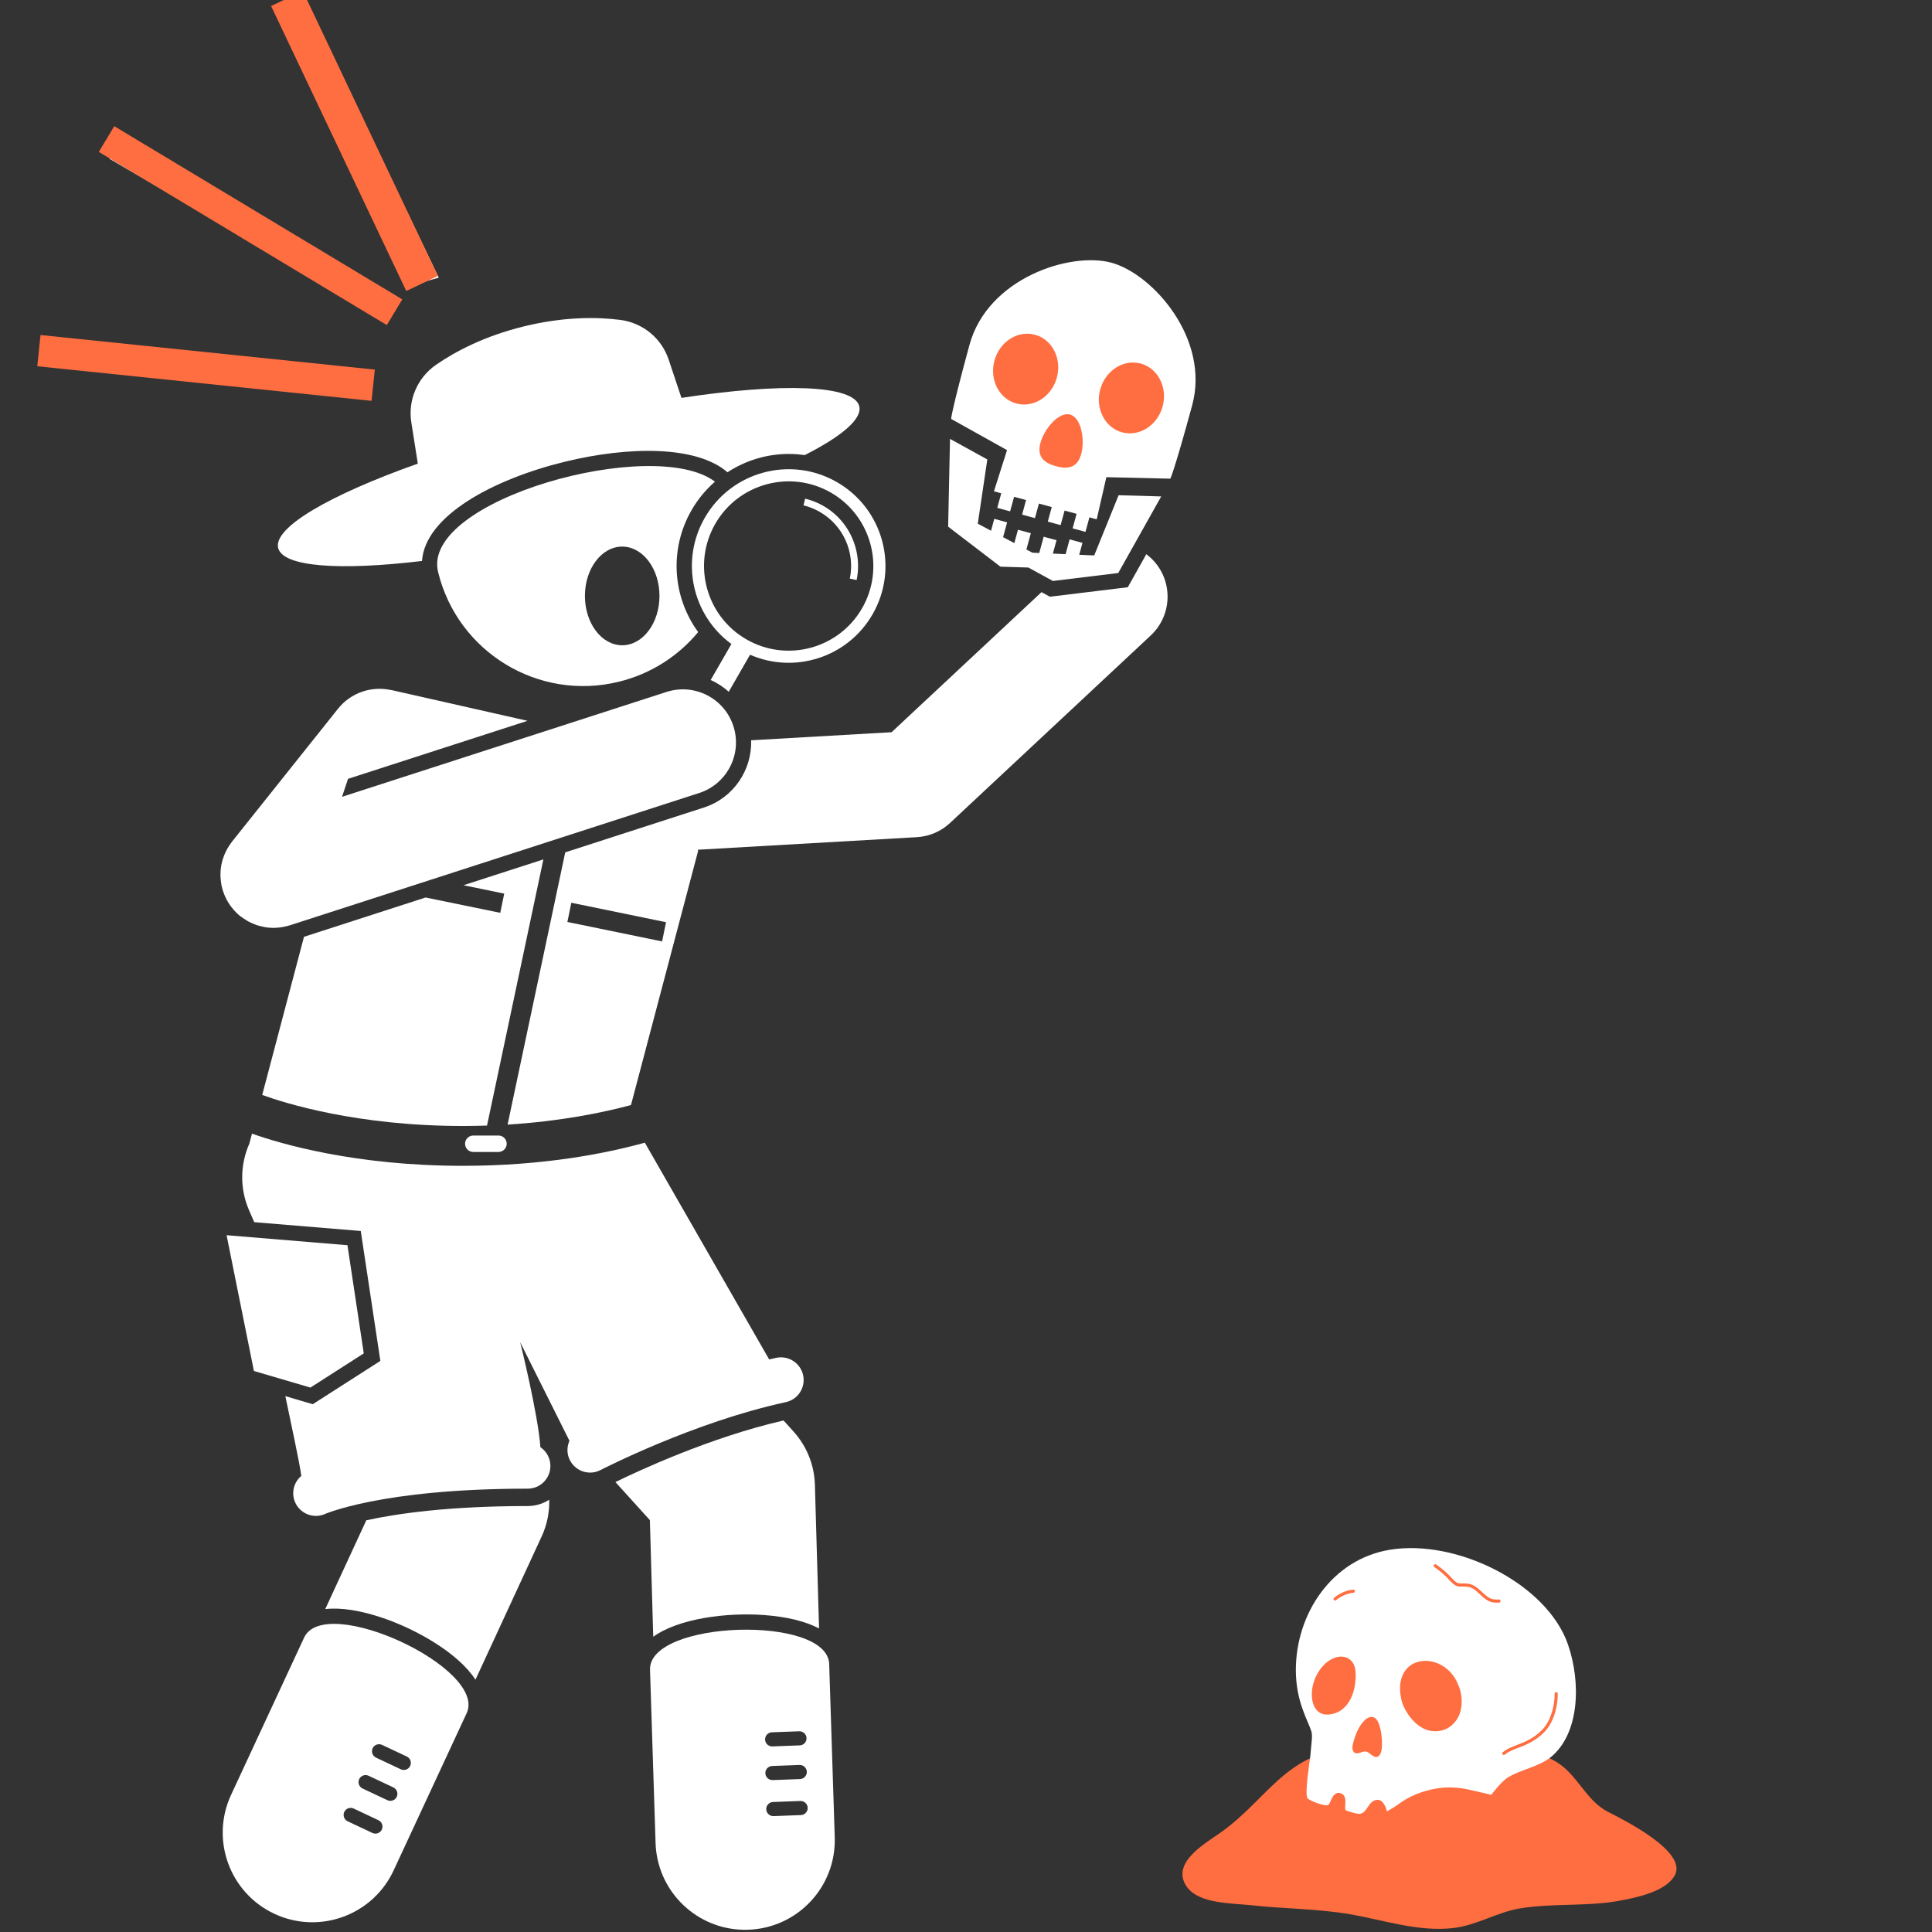<svg xmlns="http://www.w3.org/2000/svg" xmlns:xlink="http://www.w3.org/1999/xlink" width="500" zoomAndPan="magnify" viewBox="0 0 375 375" height="500" preserveAspectRatio="xMidYMid meet" version="1.0"><rect x="0" y="0" width="375" height="375" fill="#333333" stroke="none"/><defs><clipPath id="f11e84b6fe"><path d="M 190.273 58.613 L 227.25 58.613 L 227.25 92.422 L 190.273 92.422 Z M 190.273 58.613 " clip-rule="nonzero"/></clipPath><clipPath id="0c67a551b8"><path d="M 208.699 58.613 C 198.523 58.613 190.273 66.184 190.273 75.52 C 190.273 84.852 198.523 92.422 208.699 92.422 C 218.871 92.422 227.121 84.852 227.121 75.52 C 227.121 66.184 218.871 58.613 208.699 58.613 Z M 208.699 58.613 " clip-rule="nonzero"/></clipPath><clipPath id="985339525a"><path d="M 7.234 65 L 69 65 L 69 75 L 7.234 75 Z M 7.234 65 " clip-rule="nonzero"/></clipPath><clipPath id="777036ba00"><path d="M 52 0 L 86 0 L 86 57 L 52 57 Z M 52 0 " clip-rule="nonzero"/></clipPath><clipPath id="8301bfcb1a"><path d="M 52.621 1.168 L 58.77 -1.75 L 85.016 53.59 L 78.867 56.504 Z M 52.621 1.168 " clip-rule="nonzero"/></clipPath><clipPath id="691eafdf7d"><path d="M 52.621 1.168 L 58.77 -1.75 L 85.008 53.574 L 78.859 56.488 Z M 52.621 1.168 " clip-rule="nonzero"/></clipPath><clipPath id="17b4827f13"><path d="M 19 24 L 79 24 L 79 64 L 19 64 Z M 19 24 " clip-rule="nonzero"/></clipPath><clipPath id="2261b94895"><path d="M 19.18 29.48 L 22.18 24.492 L 78.086 58.113 L 75.086 63.102 Z M 19.18 29.48 " clip-rule="nonzero"/></clipPath><clipPath id="c4b2e66212"><path d="M 19.18 29.48 L 22.18 24.492 L 78.082 58.109 L 75.082 63.098 Z M 19.18 29.48 " clip-rule="nonzero"/></clipPath><clipPath id="3cf5de5a3d"><path d="M 7 65 L 73 65 L 73 78 L 7 78 Z M 7 65 " clip-rule="nonzero"/></clipPath><clipPath id="b219164930"><path d="M 7.238 71.09 L 7.863 65.027 L 72.754 71.738 L 72.125 77.805 Z M 7.238 71.09 " clip-rule="nonzero"/></clipPath><clipPath id="a7ceb718e7"><path d="M 7.238 71.09 L 7.863 65.027 L 72.75 71.738 L 72.121 77.805 Z M 7.238 71.09 " clip-rule="nonzero"/></clipPath></defs><g clip-path="url(#f11e84b6fe)"><g clip-path="url(#0c67a551b8)"><path fill="#ff6e40" d="M 190.273 58.613 L 227.117 58.613 L 227.117 92.422 L 190.273 92.422 Z M 190.273 58.613 " fill-opacity="1" fill-rule="nonzero"/></g></g><path fill="#ffffff" d="M 126.141 295.059 L 126.793 317.695 C 131.75 314.109 141.113 312.965 148.23 313.473 C 152.723 313.797 156.344 314.699 158.977 316.082 L 158.172 288.195 C 158.062 284.363 156.59 280.695 154.016 277.852 L 152.086 275.715 C 137.848 278.973 123.758 285.559 119.453 287.668 Z M 126.141 295.059 " fill-opacity="1" fill-rule="nonzero"/><path fill="#ffffff" d="M 71.098 295.086 L 63.129 312.324 C 66.164 311.984 69.992 312.562 74.453 314.098 C 81.043 316.367 88.984 320.926 92.289 326.023 L 105.145 298.207 C 106.188 295.953 106.664 293.52 106.609 291.09 C 105.402 291.863 103.973 292.324 102.43 292.324 C 87.203 292.324 77.133 293.77 71.098 295.086 Z M 71.098 295.086 " fill-opacity="1" fill-rule="nonzero"/><path fill="#ffffff" d="M 203.785 115.824 L 202.156 114.934 L 173.059 142.121 L 145.797 143.688 C 145.98 149.445 142.375 154.887 136.625 156.742 L 109.711 165.441 L 98.523 218.285 C 108.855 217.641 117.016 215.957 122.473 214.488 L 135.512 165.137 L 135.434 164.934 L 177.965 162.492 C 180.371 162.355 182.652 161.379 184.41 159.73 L 223.355 123.344 C 227.516 119.457 227.734 112.93 223.848 108.773 C 223.43 108.324 222.973 107.93 222.5 107.57 L 218.902 113.984 Z M 128.512 182.73 L 110.129 178.953 L 110.895 175.223 L 129.277 179 Z M 128.512 182.73 " fill-opacity="1" fill-rule="nonzero"/><path fill="#ffffff" d="M 109.66 89.617 C 122.031 86.602 135.184 86.453 141.203 91.664 C 144.688 89.391 148.812 88.109 153.102 88.109 C 154.137 88.109 155.168 88.191 156.188 88.34 C 163.371 84.691 167.383 81.32 166.781 78.859 C 165.762 74.676 151.719 74.273 132.27 77.227 L 129.785 69.789 C 128.395 65.621 124.734 62.641 120.375 62.09 C 115.875 61.516 109.504 61.449 101.754 63.336 C 94.004 65.227 88.383 68.219 84.648 70.797 C 81.031 73.297 79.152 77.625 79.836 81.969 L 81.098 89.988 C 64.043 96.035 53.023 102.383 53.992 106.355 C 54.895 110.051 65.949 110.793 81.91 108.883 C 82.512 100.129 95.691 93.023 109.66 89.617 Z M 109.66 89.617 " fill-opacity="1" fill-rule="nonzero"/><path fill="#ffffff" d="M 135.516 122.684 C 130.559 115.91 129.836 106.652 134.234 99.016 C 135.445 96.906 136.988 95.051 138.773 93.492 C 126.93 84.504 81.621 97.027 85.035 111.031 C 88.828 126.59 104.516 136.129 120.07 132.336 C 126.367 130.801 131.676 127.316 135.516 122.684 Z M 113.531 115.668 C 113.531 110.379 116.77 106.094 120.766 106.094 C 124.762 106.094 128.004 110.379 128.004 115.668 C 128.004 120.957 124.762 125.246 120.766 125.246 C 116.77 125.246 113.531 120.957 113.531 115.668 Z M 113.531 115.668 " fill-opacity="1" fill-rule="nonzero"/><path fill="#ffffff" d="M 164.953 112.309 L 166.273 112.578 C 166.691 110.543 166.641 108.426 166.086 106.359 C 165.148 102.879 162.918 99.977 159.805 98.188 C 158.695 97.547 157.504 97.09 156.273 96.789 L 155.957 98.09 C 157.066 98.363 158.133 98.789 159.129 99.363 C 163.664 101.973 166.004 107.176 164.953 112.309 Z M 164.953 112.309 " fill-opacity="1" fill-rule="nonzero"/><path fill="#ffffff" d="M 143.766 130.238 L 145.582 127.082 C 154.238 130.867 164.543 127.613 169.367 119.234 C 174.539 110.242 171.445 98.758 162.453 93.582 C 153.461 88.406 141.977 91.5 136.801 100.492 C 131.98 108.875 134.34 119.418 141.965 125 L 140.938 126.789 L 138.668 130.727 L 137.941 131.988 C 139.227 132.559 140.406 133.332 141.445 134.27 L 142.289 132.809 Z M 138.836 101.664 C 143.359 93.809 153.426 91.098 161.281 95.617 C 169.137 100.137 171.852 110.207 167.328 118.062 C 162.809 125.918 152.742 128.629 144.887 124.109 C 137.027 119.59 134.316 109.52 138.836 101.664 Z M 138.836 101.664 " fill-opacity="1" fill-rule="nonzero"/><path fill="#ffffff" d="M 89.84 226.285 C 68.945 226.285 54.504 222.023 48.91 220.039 L 48.395 221.984 C 46.641 225.957 46.477 230.617 48.344 234.914 L 49.352 237.223 L 70.023 238.934 L 73.828 264.152 L 60.711 272.555 L 55.387 270.988 C 56.766 277.695 58.008 283.199 58.488 286.469 C 57.141 287.602 56.547 289.477 57.148 291.246 C 57.77 293.078 59.484 294.234 61.32 294.234 C 61.785 294.234 62.262 294.16 62.727 294.004 C 62.887 293.949 73.762 288.949 102.434 288.949 C 104.863 288.949 106.832 286.98 106.832 284.551 C 106.832 283.027 106.062 281.688 104.891 280.898 C 104.441 274.496 100.965 260.523 100.965 260.523 L 110.531 279.656 C 110.008 280.836 109.988 282.227 110.633 283.461 C 111.414 284.969 112.949 285.832 114.539 285.832 C 115.223 285.832 115.918 285.672 116.566 285.336 C 116.746 285.242 134.59 276.027 152.512 272.16 C 154.891 271.648 156.398 269.309 155.887 266.93 C 155.375 264.555 153.031 263.047 150.656 263.555 C 150.203 263.656 149.746 263.758 149.293 263.863 L 131.461 232.781 L 125.16 221.793 C 117.777 223.844 105.656 226.285 89.84 226.285 Z M 89.84 226.285 " fill-opacity="1" fill-rule="nonzero"/><path fill="#ffffff" d="M 89.84 218.551 C 91.445 218.551 93.008 218.523 94.531 218.473 L 105.469 166.812 L 89.961 171.824 L 97.867 173.449 L 97.102 177.18 L 82.609 174.203 L 59.004 181.832 L 50.895 212.527 C 55.254 214.113 69.281 218.551 89.84 218.551 Z M 89.84 218.551 " fill-opacity="1" fill-rule="nonzero"/><path fill="#ffffff" d="M 60.25 269.328 L 70.609 262.691 L 67.441 241.695 L 43.98 239.754 L 49.285 266.105 Z M 60.25 269.328 " fill-opacity="1" fill-rule="nonzero"/><path fill="#ffffff" d="M 96.754 220.406 L 91.859 220.406 C 90.984 220.406 90.266 221.121 90.266 222 C 90.266 222.879 90.984 223.598 91.859 223.598 L 96.754 223.598 C 97.633 223.598 98.352 222.879 98.352 222 C 98.352 221.121 97.633 220.406 96.754 220.406 Z M 96.754 220.406 " fill-opacity="1" fill-rule="nonzero"/><path fill="#ffffff" d="M 59.027 317.863 L 44.852 348.379 C 40.805 357.094 44.586 367.438 53.301 371.488 C 53.855 371.746 54.418 371.973 54.984 372.168 C 63.309 375.031 72.617 371.195 76.406 363.039 L 90.582 332.523 C 94.629 323.809 63.074 309.148 59.027 317.863 Z M 72.332 339.336 C 72.652 338.652 73.473 338.359 74.152 338.68 L 78.961 340.941 C 79.645 341.266 79.938 342.082 79.617 342.766 C 79.297 343.445 78.477 343.742 77.797 343.422 L 72.988 341.156 C 72.305 340.836 72.012 340.016 72.332 339.336 Z M 69.719 345.328 C 70.039 344.645 70.859 344.352 71.543 344.672 L 76.352 346.938 C 77.031 347.258 77.328 348.078 77.008 348.758 C 76.688 349.438 75.867 349.734 75.184 349.414 L 70.375 347.148 C 69.695 346.828 69.398 346.008 69.719 345.328 Z M 66.824 351.691 C 67.145 351.012 67.965 350.715 68.645 351.035 L 73.453 353.301 C 74.137 353.621 74.43 354.441 74.109 355.121 C 73.789 355.805 72.969 356.098 72.289 355.777 L 67.48 353.512 C 66.797 353.191 66.504 352.371 66.824 351.691 Z M 66.824 351.691 " fill-opacity="1" fill-rule="nonzero"/><path fill="#ffffff" d="M 126.168 324.102 L 127.246 357.734 C 127.535 366.723 134.594 373.902 143.375 374.527 C 143.973 374.57 144.578 374.582 145.191 374.562 C 154.797 374.258 162.332 366.223 162.023 356.617 L 160.945 322.988 C 160.637 313.387 125.863 314.5 126.168 324.102 Z M 155.457 352.305 L 150.145 352.504 C 149.391 352.531 148.754 351.938 148.727 351.188 C 148.695 350.434 149.289 349.797 150.043 349.766 L 155.355 349.57 C 156.105 349.543 156.746 350.133 156.773 350.887 C 156.801 351.641 156.207 352.277 155.457 352.305 Z M 155.285 345.316 L 149.977 345.512 C 149.223 345.543 148.582 344.949 148.555 344.195 C 148.527 343.445 149.121 342.805 149.871 342.777 L 155.184 342.578 C 155.938 342.551 156.574 343.145 156.605 343.895 C 156.633 344.648 156.039 345.289 155.285 345.316 Z M 149.82 336.238 L 155.133 336.043 C 155.883 336.016 156.523 336.605 156.551 337.359 C 156.578 338.113 155.988 338.75 155.234 338.777 L 149.922 338.977 C 149.168 339.004 148.531 338.41 148.504 337.66 C 148.477 336.906 149.066 336.27 149.82 336.238 Z M 149.82 336.238 " fill-opacity="1" fill-rule="nonzero"/><path fill="#ffffff" d="M 135.711 153.922 C 141.129 152.172 144.102 146.359 142.352 140.941 C 140.602 135.527 134.789 132.555 129.371 134.305 L 66.391 154.66 L 67.551 151.172 L 102.387 139.91 L 75.922 133.926 C 75.91 133.93 75.898 133.938 75.891 133.941 C 72.172 133.121 68.141 134.391 65.605 137.57 L 45.035 163.363 C 45.027 163.375 45.02 163.383 45.012 163.395 C 44.863 163.582 44.73 163.777 44.594 163.977 C 43.992 164.855 43.543 165.793 43.246 166.77 C 43.227 166.828 43.203 166.891 43.184 166.949 C 43.125 167.156 43.082 167.363 43.035 167.57 C 43.008 167.695 42.977 167.816 42.953 167.938 C 42.926 168.094 42.91 168.25 42.887 168.406 C 42.863 168.586 42.836 168.766 42.82 168.945 C 42.812 169.051 42.812 169.156 42.809 169.262 C 42.797 169.492 42.781 169.723 42.785 169.953 C 42.785 170.004 42.793 170.055 42.797 170.102 C 42.809 170.52 42.852 170.941 42.918 171.359 C 42.945 171.551 42.969 171.742 43.008 171.93 C 43.023 171.996 43.043 172.059 43.059 172.125 C 43.121 172.398 43.191 172.668 43.277 172.938 C 43.281 172.945 43.281 172.953 43.285 172.961 C 43.289 172.98 43.301 172.996 43.309 173.016 C 43.461 173.492 43.656 173.953 43.883 174.402 C 43.91 174.461 43.938 174.523 43.969 174.578 C 44.191 175.004 44.445 175.41 44.73 175.805 C 44.789 175.891 44.852 175.969 44.914 176.055 C 45.191 176.414 45.488 176.766 45.82 177.094 C 45.836 177.113 45.852 177.133 45.871 177.148 C 46.121 177.395 46.387 177.629 46.668 177.852 C 46.73 177.902 46.801 177.938 46.867 177.984 C 47.141 178.195 47.43 178.375 47.723 178.555 C 47.918 178.676 48.109 178.809 48.312 178.914 C 48.598 179.062 48.898 179.184 49.199 179.305 C 49.414 179.395 49.625 179.496 49.848 179.57 C 50.199 179.688 50.562 179.766 50.926 179.844 C 51.098 179.879 51.266 179.938 51.438 179.965 C 51.98 180.055 52.535 180.105 53.09 180.105 C 53.129 180.105 53.164 180.098 53.199 180.098 C 53.633 180.09 54.062 180.055 54.488 179.996 C 54.629 179.977 54.766 179.953 54.902 179.926 C 55.305 179.855 55.699 179.762 56.09 179.645 C 56.148 179.625 56.207 179.621 56.266 179.602 L 58.332 178.934 Z M 135.711 153.922 " fill-opacity="1" fill-rule="nonzero"/><path fill="#ffffff" d="M 215.734 50.992 C 207.754 48.816 191.711 53.969 188.18 66.93 C 184.645 79.895 184.613 81.312 184.613 81.312 L 195.465 87.367 L 194.406 90.695 L 192.926 95.363 L 193.684 95.57 L 194.34 95.75 L 193.57 98.574 L 196.062 99.254 L 196.832 96.43 L 199.16 97.062 L 198.391 99.887 L 200.883 100.566 L 201.652 97.742 L 204.145 98.422 L 203.375 101.246 L 205.867 101.926 L 206.637 99.102 L 208.965 99.734 L 208.195 102.559 L 210.688 103.238 L 211.457 100.414 L 212.113 100.594 L 212.871 100.797 L 213.965 96.02 L 214.742 92.621 L 227.16 92.91 C 227.16 92.91 227.855 91.672 231.391 78.707 C 234.922 65.742 223.711 53.164 215.734 50.992 Z M 197.258 78.316 C 193.91 77.406 192.016 73.68 193.02 69.996 C 194.023 66.309 197.551 64.062 200.895 64.973 C 204.238 65.883 206.137 69.609 205.133 73.297 C 204.129 76.98 200.602 79.23 197.258 78.316 Z M 201.945 85.984 C 202.699 83.215 205.516 79.871 207.699 80.465 C 209.887 81.062 210.613 85.371 209.859 88.141 C 209.105 90.91 207.152 91.086 204.969 90.492 C 202.781 89.895 201.191 88.75 201.945 85.984 Z M 225.664 78.891 C 224.66 82.578 221.133 84.824 217.789 83.914 C 214.445 83 212.547 79.273 213.551 75.59 C 214.555 71.906 218.082 69.656 221.426 70.566 C 224.77 71.48 226.668 75.207 225.664 78.891 Z M 225.664 78.891 " fill-opacity="1" fill-rule="nonzero"/><path fill="#ffffff" d="M 202.516 104.406 L 201.715 107.336 L 200.391 107.277 L 199.223 106.656 L 200.023 103.727 L 200.082 103.496 L 199.074 103.223 L 197.59 102.816 L 196.883 105.414 L 194.699 104.258 L 195.48 101.387 L 192.988 100.707 L 192.359 103.016 L 189.785 101.648 L 191.637 89.18 L 184.395 85.184 L 184.035 102.223 L 194.18 109.988 L 199.605 110.16 L 204.371 112.766 L 217.051 111.223 L 225.391 96.355 L 217.121 96.125 L 212.387 107.809 L 209.477 107.68 L 210.105 105.371 L 207.613 104.691 L 206.832 107.562 L 204.363 107.453 L 205.07 104.855 L 203.586 104.453 L 202.578 104.176 Z M 202.516 104.406 " fill-opacity="1" fill-rule="nonzero"/><path fill="#ffffff" d="M 75.539 59.398 L 25.434 26.715 L 21.23 30.801 L 73.664 61.391 Z M 75.539 59.398 " fill-opacity="1" fill-rule="nonzero"/><path fill="#ffffff" d="M 85.164 53.895 L 59.188 0 L 53.477 1.324 L 82.527 54.629 Z M 85.164 53.895 " fill-opacity="1" fill-rule="nonzero"/><g clip-path="url(#985339525a)"><path fill="#ffffff" d="M 68.723 71.996 L 9.254 65.484 L 7.352 71.031 L 67.949 74.621 Z M 68.723 71.996 " fill-opacity="1" fill-rule="nonzero"/></g><path fill="#ff6e40" d="M 267.664 339.055 C 249.785 338.223 247.297 348.461 236.656 355.883 C 233.766 357.902 227.137 361.699 230.383 366.258 C 232.727 369.555 239.273 369.41 242.781 369.797 C 249.219 370.512 255.688 370.457 262.086 371.562 C 268.641 372.699 275.316 375.004 282.055 374.238 C 286.609 373.719 290.59 371.141 295.105 370.406 C 301.516 369.363 308.082 370.105 314.508 368.902 C 317.598 368.32 323.445 367.152 325.109 363.934 C 327.48 359.344 315.121 353.211 312.129 351.691 C 307.773 349.48 306.145 344.309 301.926 341.891 C 292.398 336.449 278.188 337.586 267.664 339.055 Z M 267.664 339.055 " fill-opacity="1" fill-rule="evenodd"/><path fill="#ffffff" d="M 254.555 336.113 C 254.695 336.574 254.641 337.496 254.633 337.551 C 254.531 338.648 254.43 339.75 254.328 340.848 C 254.219 342.027 253.172 348.297 253.801 349.055 C 254.188 349.52 257.445 350.809 257.887 350.289 C 258.363 349.73 258.699 347.594 260.211 348.066 C 261.863 348.586 260.672 351.145 261.285 351.414 C 261.824 351.645 262.93 351.938 263.488 352.039 C 265.414 352.383 265.387 349.516 267.27 349.348 C 268.715 349.219 269.203 351.598 269.203 351.598 C 269.203 351.598 270.809 350.656 271.281 350.309 C 273.539 348.605 275.996 347.637 278.77 347.156 C 280.906 346.789 283.008 346.91 285.137 347.371 C 286.355 347.633 289.461 348.371 289.461 348.371 C 289.461 348.371 291.336 345.824 292.727 344.969 C 295.148 343.488 298.707 342.926 301 341.066 C 306.547 336.562 306.926 326.711 304.355 319.23 C 300.293 307.402 282.762 298.66 269.754 300.809 C 258.426 302.684 251.5 313.336 251.523 324.199 C 251.539 330.332 253.867 333.883 254.555 336.113 Z M 254.555 336.113 " fill-opacity="1" fill-rule="evenodd"/><path fill="#ff6e40" d="M 282.715 326.305 C 282.98 326.836 283.297 327.602 283.41 328.027 C 283.914 329.852 283.809 331.984 282.949 333.453 C 281.918 335.219 280.184 336.285 277.84 335.98 C 275.375 335.664 273.34 333.254 272.402 331.113 C 271.883 329.934 271.629 328.109 271.801 326.801 C 272.598 320.852 280.137 321.109 282.715 326.305 Z M 260.652 321.566 C 261.09 321.629 261.543 321.762 261.805 321.949 C 263.035 322.828 263.137 324.035 263.133 325.34 C 263.117 328.273 261.938 331.848 258.734 332.656 C 258.008 332.84 257.141 332.887 256.445 332.574 C 255.258 332.047 254.766 330.754 254.656 329.539 C 254.434 327.152 255.441 324.621 257.16 322.969 C 257.91 322.25 259.363 321.379 260.652 321.566 Z M 266.652 333.332 C 267.977 333.793 268.359 337.57 268.227 339.105 C 268.172 339.691 268.039 340.73 267.387 340.973 C 266.523 341.289 265.871 340.059 265.07 339.961 C 264.367 339.867 263.348 340.754 262.758 340.051 C 262.293 339.488 262.57 338.586 262.746 337.965 C 263.129 336.57 263.77 335.035 264.797 333.984 C 265.281 333.484 265.941 333.09 266.652 333.332 Z M 266.652 333.332 " fill-opacity="1" fill-rule="evenodd"/><path fill="#ff6e40" d="M 301.758 328.75 C 301.75 328.582 301.883 328.441 302.051 328.438 C 302.215 328.434 302.355 328.562 302.359 328.73 C 302.359 328.73 302.48 332.027 300.766 334.883 C 299.523 336.941 297.184 338.297 295.383 338.98 C 293.688 339.633 292.824 339.953 292.09 340.566 C 291.961 340.672 291.77 340.66 291.664 340.531 C 291.559 340.398 291.57 340.215 291.703 340.102 C 292.477 339.457 293.379 339.102 295.168 338.414 C 296.859 337.77 299.074 336.508 300.246 334.57 C 301.871 331.871 301.758 328.75 301.758 328.75 Z M 278.414 304.164 C 278.277 304.074 278.238 303.887 278.328 303.746 C 278.418 303.609 278.605 303.57 278.746 303.66 C 278.746 303.66 280.371 304.723 281.789 306.309 C 282.664 307.281 283.043 307.363 283.637 307.352 C 283.93 307.348 284.27 307.328 284.711 307.367 C 286.211 307.504 286.816 308.285 288.094 309.41 C 289.23 310.414 289.754 310.5 290.949 310.465 C 291.117 310.461 291.254 310.59 291.262 310.758 C 291.266 310.926 291.129 311.066 290.969 311.07 C 289.602 311.109 289 311.012 287.699 309.867 C 286.539 308.844 286.016 308.09 284.656 307.969 C 284.242 307.93 283.926 307.949 283.652 307.957 C 283.324 307.961 283.047 307.949 282.75 307.832 C 282.371 307.688 281.949 307.387 281.344 306.711 C 279.977 305.188 278.414 304.164 278.414 304.164 Z M 259.336 310.59 C 259.211 310.699 259.02 310.691 258.91 310.566 C 258.797 310.441 258.809 310.25 258.934 310.141 C 258.934 310.141 260.496 308.73 262.652 308.551 C 262.82 308.539 262.965 308.664 262.98 308.832 C 262.992 308.996 262.871 309.141 262.703 309.156 C 260.75 309.316 259.336 310.59 259.336 310.59 Z M 259.336 310.59 " fill-opacity="1" fill-rule="evenodd"/><path fill="#ff6e40" d="M 289.742 348.781 C 289.582 348.738 289.484 348.57 289.527 348.406 C 289.574 348.25 289.742 348.152 289.902 348.195 C 289.902 348.195 292.199 348.844 294.117 349.621 C 294.273 349.684 294.348 349.859 294.285 350.016 C 294.223 350.168 294.047 350.246 293.895 350.184 C 292.004 349.418 289.742 348.781 289.742 348.781 Z M 289.742 348.781 " fill-opacity="1" fill-rule="evenodd"/><path fill="#ff6e40" d="M 317.5 359.176 C 317.492 359.176 317.488 359.176 317.488 359.176 C 317.332 359.09 317.227 358.977 317.262 358.812 C 317.289 358.711 317.352 358.637 317.461 358.594 C 317.5 358.578 317.566 358.562 317.668 358.594 C 317.777 358.625 318.293 358.945 318.332 358.973 C 318.473 359.062 318.512 359.25 318.418 359.387 C 318.328 359.527 318.141 359.566 318 359.477 C 317.969 359.457 317.574 359.219 317.5 359.176 Z M 311.438 360.223 C 311.34 360.09 311.375 359.898 311.508 359.801 C 311.645 359.703 311.836 359.738 311.93 359.871 C 311.961 359.91 312.023 359.941 312.09 359.977 C 312.266 360.078 312.484 360.172 312.59 360.238 C 312.727 360.328 312.77 360.516 312.68 360.652 C 312.59 360.793 312.402 360.836 312.262 360.746 C 312.141 360.668 311.883 360.559 311.703 360.449 C 311.582 360.375 311.492 360.293 311.438 360.223 Z M 312.652 356.016 C 312.516 355.918 312.492 355.727 312.594 355.594 C 312.695 355.461 312.887 355.438 313.016 355.539 C 313.32 355.773 313.707 355.941 314.031 356.152 C 314.172 356.242 314.211 356.43 314.117 356.57 C 314.027 356.707 313.84 356.746 313.699 356.656 C 313.363 356.434 312.973 356.258 312.652 356.016 Z M 307.492 353.926 C 307.574 353.992 307.703 354.105 307.75 354.156 C 307.957 354.387 308.137 354.645 308.324 354.891 C 308.426 355.023 308.398 355.211 308.27 355.312 C 308.133 355.414 307.945 355.383 307.848 355.254 C 307.668 355.02 307.5 354.781 307.305 354.559 C 307.25 354.504 307.109 354.391 307.039 354.336 C 306.992 354.293 306.961 354.254 306.949 354.234 C 306.859 354.09 306.906 353.977 306.945 353.914 C 306.969 353.875 307.09 353.688 307.348 353.793 C 307.41 353.82 307.457 353.871 307.492 353.926 Z M 283.852 356.434 C 283.742 356.309 283.75 356.117 283.875 356.008 C 284 355.898 284.191 355.906 284.305 356.031 C 284.609 356.379 284.879 356.758 285.141 357.133 C 285.238 357.273 285.203 357.461 285.066 357.559 C 284.926 357.652 284.738 357.617 284.645 357.48 C 284.395 357.121 284.141 356.766 283.852 356.434 Z M 289.207 360.301 C 289.156 360.262 289.117 360.203 289.098 360.137 C 289.055 359.973 289.152 359.809 289.312 359.766 C 289.379 359.746 289.469 359.746 289.562 359.809 C 289.59 359.828 289.629 359.859 289.664 359.906 C 289.715 359.973 289.789 360.098 289.801 360.113 C 289.969 360.383 290.102 360.68 290.234 360.965 C 290.305 361.113 290.238 361.297 290.09 361.367 C 289.941 361.441 289.758 361.375 289.688 361.227 C 289.562 360.961 289.449 360.688 289.293 360.438 C 289.285 360.426 289.23 360.336 289.207 360.301 Z M 281.504 363.148 C 281.48 362.984 281.59 362.828 281.75 362.801 C 281.914 362.777 282.074 362.891 282.098 363.051 C 282.164 363.465 282.508 363.953 282.652 364.355 C 282.711 364.516 282.629 364.688 282.473 364.746 C 282.312 364.801 282.141 364.719 282.086 364.562 C 281.934 364.125 281.574 363.594 281.504 363.148 Z M 276.688 364.887 C 276.605 364.746 276.66 364.559 276.805 364.477 C 276.949 364.395 277.133 364.445 277.215 364.59 C 277.344 364.82 277.371 365.141 277.418 365.395 C 277.449 365.559 277.34 365.719 277.176 365.75 C 277.016 365.785 276.855 365.676 276.824 365.512 C 276.785 365.316 276.789 365.066 276.688 364.887 Z M 249.656 362.148 C 249.699 362.074 249.773 362.02 249.871 362.008 C 250.031 361.984 250.188 362.098 250.211 362.262 C 250.211 362.273 250.234 362.367 250.156 362.477 C 250.133 362.516 249.98 362.727 249.98 362.727 C 249.812 363.012 249.66 363.305 249.52 363.602 C 249.449 363.75 249.27 363.82 249.117 363.746 C 248.969 363.676 248.902 363.496 248.973 363.344 C 249.121 363.027 249.285 362.711 249.461 362.41 C 249.477 362.395 249.637 362.18 249.656 362.148 Z M 242.855 363.348 C 242.918 363.195 243.094 363.125 243.25 363.188 C 243.402 363.25 243.473 363.426 243.41 363.578 C 243.285 363.875 243.152 364.164 243.047 364.465 C 242.988 364.625 242.816 364.707 242.66 364.648 C 242.5 364.59 242.418 364.418 242.477 364.262 C 242.586 363.953 242.727 363.656 242.855 363.348 Z M 244.965 356.848 C 245.035 356.699 245.219 356.637 245.367 356.707 C 245.516 356.781 245.578 356.961 245.508 357.109 C 245.34 357.453 245.125 357.777 244.957 358.117 C 244.879 358.266 244.699 358.328 244.551 358.254 C 244.402 358.176 244.34 357.996 244.418 357.848 C 244.586 357.508 244.801 357.188 244.965 356.848 Z M 239.691 362.121 C 239.691 362.121 239.699 362.105 239.699 362.105 C 239.84 361.887 240.586 361.824 240.215 362.43 C 240.215 362.43 240.207 362.438 240.207 362.438 C 240.199 362.457 240.168 362.5 240.16 362.516 C 240.125 362.586 240.094 362.664 240.059 362.734 C 239.953 362.965 239.859 363.199 239.762 363.441 C 239.699 363.594 239.527 363.676 239.367 363.613 C 239.215 363.551 239.133 363.379 239.195 363.219 C 239.293 362.969 239.395 362.727 239.504 362.484 C 239.535 362.41 239.57 362.332 239.609 362.254 C 239.629 362.223 239.672 362.156 239.691 362.121 C 239.668 362.164 239.652 362.203 239.652 362.23 C 239.656 362.195 239.668 362.156 239.691 362.121 Z M 239.691 362.121 " fill-opacity="1" fill-rule="evenodd"/><g clip-path="url(#777036ba00)"><g clip-path="url(#8301bfcb1a)"><g clip-path="url(#691eafdf7d)"><path fill="#ff6e40" d="M 52.621 1.168 L 58.77 -1.75 L 85.004 53.566 L 78.855 56.48 Z M 52.621 1.168 " fill-opacity="1" fill-rule="nonzero"/></g></g></g><g clip-path="url(#17b4827f13)"><g clip-path="url(#2261b94895)"><g clip-path="url(#c4b2e66212)"><path fill="#ff6e40" d="M 19.18 29.48 L 22.18 24.492 L 78.086 58.113 L 75.086 63.102 Z M 19.18 29.48 " fill-opacity="1" fill-rule="nonzero"/></g></g></g><g clip-path="url(#3cf5de5a3d)"><g clip-path="url(#b219164930)"><g clip-path="url(#a7ceb718e7)"><path fill="#ff6e40" d="M 7.238 71.09 L 7.863 65.027 L 72.754 71.738 L 72.125 77.805 Z M 7.238 71.09 " fill-opacity="1" fill-rule="nonzero"/></g></g></g></svg>
